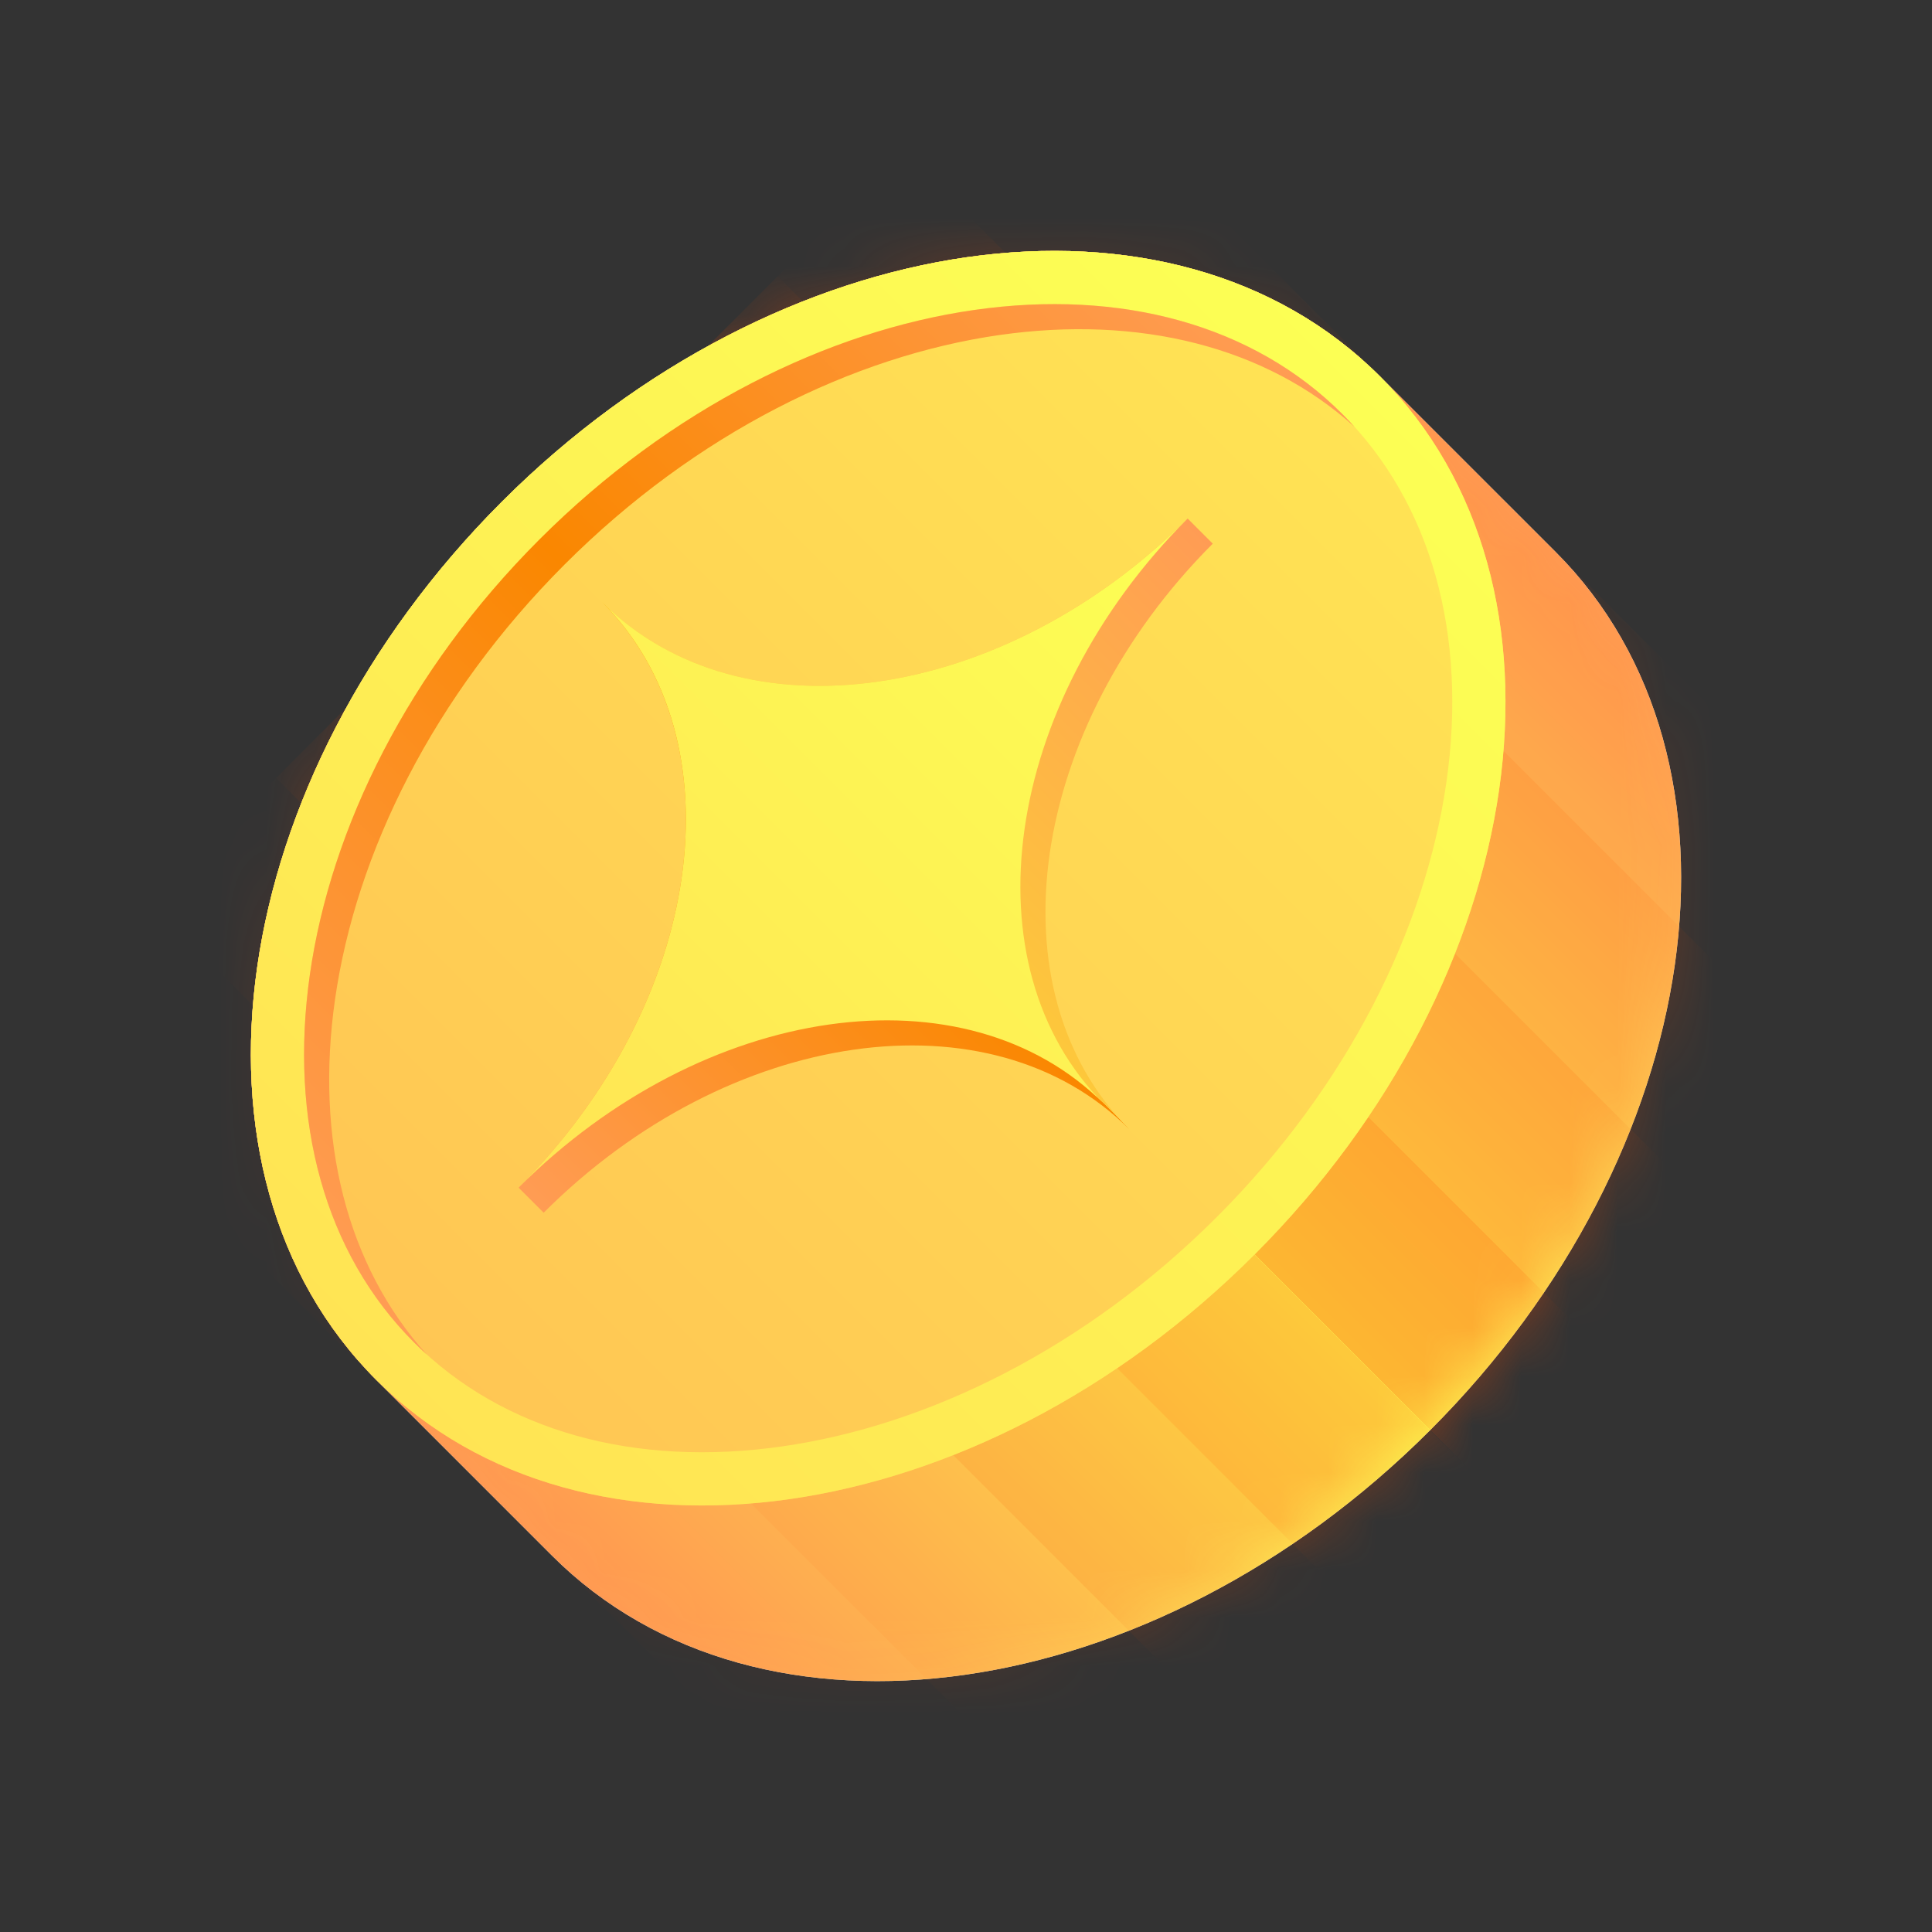 <svg width="40" height="40" viewBox="0 0 40 40" fill="none" xmlns="http://www.w3.org/2000/svg">
<rect x="0" y="0" width="40" height="40" fill="#333333" stroke="none"/>
<path fill-rule="evenodd" clip-rule="evenodd" d="M7.792 28.571C3.489 24.268 4.652 16.128 10.39 10.389C16.128 4.652 24.268 3.489 28.571 7.792L32.208 11.428C36.511 15.732 35.348 23.872 29.61 29.61C23.872 35.348 15.732 36.511 11.429 32.208L7.792 28.571Z" fill="#D9D9D9"/>
<path fill-rule="evenodd" clip-rule="evenodd" d="M7.792 28.571C3.489 24.268 4.652 16.128 10.39 10.389C16.128 4.652 24.268 3.489 28.571 7.792L32.208 11.428C36.511 15.732 35.348 23.872 29.61 29.61C23.872 35.348 15.732 36.511 11.429 32.208L7.792 28.571Z" fill="url(#paint0_linear_54_6152)"/>
<mask id="mask0_54_6152" style="mask-type:alpha" maskUnits="userSpaceOnUse" x="5" y="5" width="30" height="30">
<path fill-rule="evenodd" clip-rule="evenodd" d="M7.792 28.572C3.489 24.268 4.652 16.128 10.39 10.39C16.128 4.652 24.268 3.489 28.571 7.793L32.208 11.429C36.511 15.732 35.348 23.873 29.61 29.611C23.872 35.349 15.732 36.511 11.429 32.208L7.792 28.572Z" fill="#D9D9D9"/>
</mask>
<g mask="url(#mask0_54_6152)">
<rect opacity="0.1" x="21.299" y="0.521" width="28.651" height="3.673" transform="rotate(45 21.299 0.521)" fill="#FF4D01"/>
<rect opacity="0.2" x="18.703" y="3.12" width="28.651" height="3.673" transform="rotate(45 18.703 3.12)" fill="#FF4D01"/>
<rect opacity="0.3" x="16.104" y="5.717" width="28.651" height="3.673" transform="rotate(45 16.104 5.717)" fill="#FF4D01"/>
<rect opacity="0.4" x="13.512" y="8.315" width="28.651" height="3.673" transform="rotate(45 13.512 8.315)" fill="#FF4D01"/>
<rect opacity="0.3" x="10.908" y="10.912" width="28.651" height="3.673" transform="rotate(45 10.908 10.912)" fill="#FF4D01"/>
<rect opacity="0.2" x="8.314" y="13.509" width="28.651" height="3.673" transform="rotate(45 8.314 13.509)" fill="#FF4D01"/>
<rect opacity="0.1" x="5.719" y="16.107" width="28.651" height="3.673" transform="rotate(45 5.719 16.107)" fill="#FF4D01"/>
<rect opacity="0.05" x="3.117" y="18.705" width="28.651" height="3.673" transform="rotate(45 3.117 18.705)" fill="#FF4D01"/>
</g>
<path d="M25.974 25.974C20.236 31.712 12.096 32.875 7.792 28.571C3.489 24.268 4.652 16.128 10.39 10.389C16.128 4.652 24.268 3.489 28.571 7.792C32.875 12.096 31.712 20.236 25.974 25.974Z" fill="url(#paint1_linear_54_6152)"/>
<path fill-rule="evenodd" clip-rule="evenodd" d="M24.589 10.736C20.764 14.562 15.337 15.337 12.468 12.468C15.337 15.337 14.562 20.764 10.737 24.589L11.256 25.108C15.081 21.283 20.508 20.508 23.377 23.377C20.508 20.508 21.284 15.081 25.109 11.256L24.589 10.736Z" fill="url(#paint2_linear_54_6152)"/>
<path fill-rule="evenodd" clip-rule="evenodd" d="M12.468 12.468C15.337 15.337 20.764 14.562 24.589 10.736C20.764 14.562 19.989 19.988 22.858 22.857C19.989 19.988 14.562 20.764 10.737 24.589C14.562 20.764 15.337 15.337 12.468 12.468Z" fill="url(#paint3_linear_54_6152)"/>
<path fill-rule="evenodd" clip-rule="evenodd" d="M16.189 29.947C19.222 29.514 22.478 27.911 25.195 25.195C27.912 22.478 29.514 19.221 29.947 16.189C30.381 13.157 29.644 10.423 27.792 8.571C25.941 6.72 23.206 5.983 20.174 6.416C17.142 6.849 13.886 8.452 11.169 11.169C8.452 13.885 6.85 17.142 6.416 20.174C5.983 23.206 6.72 25.941 8.572 27.792C10.423 29.643 13.158 30.38 16.189 29.947ZM7.792 28.571C12.096 32.875 20.236 31.712 25.974 25.974C31.712 20.236 32.875 12.096 28.571 7.792C24.268 3.489 16.128 4.652 10.39 10.389C4.652 16.128 3.489 24.268 7.792 28.571Z" fill="url(#paint4_linear_54_6152)"/>
<path fill-rule="evenodd" clip-rule="evenodd" d="M8.838 28.046C7.173 26.203 6.523 23.584 6.936 20.694C7.369 17.662 8.972 14.406 11.688 11.689C14.405 8.972 17.662 7.37 20.694 6.936C23.584 6.524 26.203 7.173 28.045 8.838C27.963 8.748 27.879 8.659 27.792 8.572C25.941 6.721 23.206 5.984 20.174 6.417C17.142 6.85 13.886 8.453 11.169 11.169C8.452 13.886 6.85 17.142 6.416 20.175C5.983 23.207 6.72 25.941 8.572 27.793C8.658 27.88 8.747 27.964 8.838 28.046Z" fill="url(#paint5_linear_54_6152)"/>
<defs>
<linearGradient id="paint0_linear_54_6152" x1="30.39" y1="9.61" x2="9.611" y2="30.389" gradientUnits="userSpaceOnUse">
<stop stop-color="#FF9C54"/>
<stop offset="0.5" stop-color="#FCFE54"/>
<stop offset="1" stop-color="#FF9C54"/>
</linearGradient>
<linearGradient id="paint1_linear_54_6152" x1="28.571" y1="7.792" x2="7.792" y2="28.571" gradientUnits="userSpaceOnUse">
<stop stop-color="#FFE454"/>
<stop offset="1" stop-color="#FFC554"/>
</linearGradient>
<linearGradient id="paint2_linear_54_6152" x1="24.849" y1="10.996" x2="10.996" y2="24.849" gradientUnits="userSpaceOnUse">
<stop stop-color="#FF9C54"/>
<stop offset="0.5" stop-color="#FDC83B"/>
<stop offset="0.5" stop-color="#FA8700"/>
<stop offset="1" stop-color="#FF9C54"/>
</linearGradient>
<linearGradient id="paint3_linear_54_6152" x1="24.589" y1="10.736" x2="10.737" y2="24.589" gradientUnits="userSpaceOnUse">
<stop stop-color="#FCFF54"/>
<stop offset="1" stop-color="#FFE454"/>
</linearGradient>
<linearGradient id="paint4_linear_54_6152" x1="28.571" y1="7.792" x2="7.792" y2="28.571" gradientUnits="userSpaceOnUse">
<stop stop-color="#FCFF54"/>
<stop offset="1" stop-color="#FFE454"/>
</linearGradient>
<linearGradient id="paint5_linear_54_6152" x1="24.416" y1="5.195" x2="5.195" y2="24.416" gradientUnits="userSpaceOnUse">
<stop stop-color="#FF9C54"/>
<stop offset="0.5" stop-color="#FA8700"/>
<stop offset="1" stop-color="#FF9C54"/>
</linearGradient>
</defs>
</svg>
